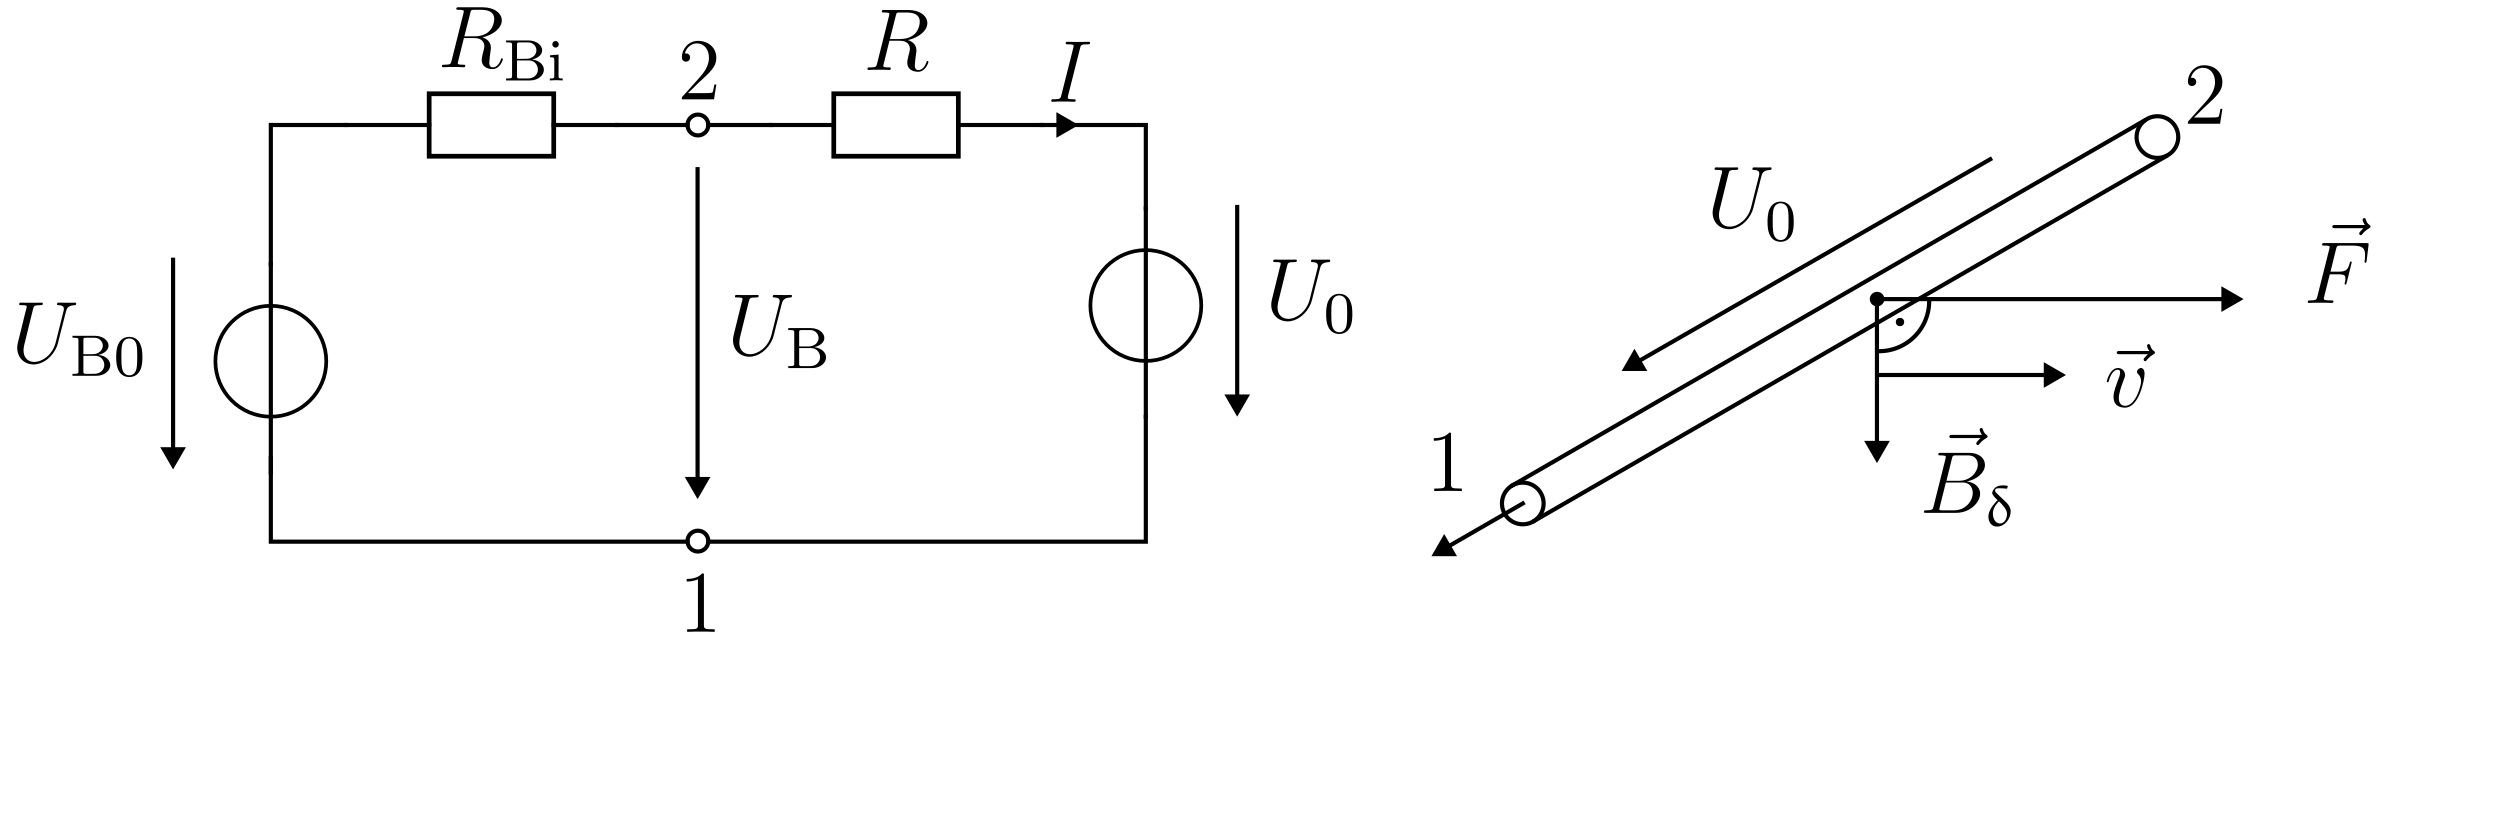 <?xml version="1.0" encoding="UTF-8" standalone="no"?>
<!-- Created with Inkscape (http://www.inkscape.org/) -->

<svg
   width="120mm"
   height="40mm"
   viewBox="0 0 120 40"
   version="1.1"
   id="svg1"
   inkscape:version="1.3.2 (091e20e, 2023-11-25, custom)"
   sodipodi:docname="solution_movingConductor_innerVoltage.svg"
   xmlns:inkscape="http://www.inkscape.org/namespaces/inkscape"
   xmlns:sodipodi="http://sodipodi.sourceforge.net/DTD/sodipodi-0.dtd"
   xmlns="http://www.w3.org/2000/svg"
   xmlns:svg="http://www.w3.org/2000/svg"
   xmlns:rdf="http://www.w3.org/1999/02/22-rdf-syntax-ns#"
   xmlns:cc="http://creativecommons.org/ns#"
   xmlns:dc="http://purl.org/dc/elements/1.1/">
  <sodipodi:namedview
     id="namedview1"
     pagecolor="#ffffff"
     bordercolor="#000000"
     borderopacity="0.25"
     inkscape:showpageshadow="2"
     inkscape:pageopacity="0.0"
     inkscape:pagecheckerboard="0"
     inkscape:deskcolor="#d1d1d1"
     inkscape:document-units="mm"
     showgrid="true"
     inkscape:zoom="1.4142136"
     inkscape:cx="276.1252"
     inkscape:cy="39.244426"
     inkscape:window-width="1281"
     inkscape:window-height="1359"
     inkscape:window-x="1275"
     inkscape:window-y="0"
     inkscape:window-maximized="0"
     inkscape:current-layer="layer1">
    <inkscape:grid
       id="grid1"
       units="mm"
       originx="0"
       originy="0"
       spacingx="1"
       spacingy="1"
       empcolor="#0099e5"
       empopacity="0.302"
       color="#0099e5"
       opacity="0.149"
       empspacing="5"
       dotted="false"
       gridanglex="30"
       gridanglez="30"
       visible="true" />
  </sodipodi:namedview>
  <title
     id="title1">Electric Symbols</title>
  <defs
     id="defs1" />
  <g
     inkscape:label="Ebene 1"
     inkscape:groupmode="layer"
     id="layer1">
    <circle
       style="fill:none;stroke:#000000;stroke-width:0.2;stroke-linecap:square"
       id="path4"
       cx="33.5"
       cy="6"
       r="0.5" />
    <circle
       style="fill:none;stroke:#000000;stroke-width:0.2;stroke-linecap:square"
       id="path4-4"
       cx="33.5"
       cy="25.973"
       r="0.5" />
    <g
       inkscape:label=""
       transform="translate(21.213,0.349)"
       id="g6">
      <g
         fill="#000000"
         fill-opacity="1"
         id="g4"
         transform="matrix(0.353,0,0,0.353,-0.902,-0.708)">
        <g
           id="use3"
           transform="translate(1.993,10.162)">
          <path
             d="M 4.406,-7.344 C 4.5,-7.797 4.547,-7.812 5.016,-7.812 H 5.875 c 1.031,0 1.797,0.312 1.797,1.234 0,0.609 -0.312,2.375 -2.719,2.375 H 3.609 Z M 6.062,-4.062 C 7.547,-4.391 8.703,-5.344 8.703,-6.375 8.703,-7.297 7.75,-8.156 6.094,-8.156 H 2.859 c -0.234,0 -0.344,0 -0.344,0.219 0,0.125 0.078,0.125 0.312,0.125 0.703,0 0.703,0.094 0.703,0.219 0,0.031 0,0.094 -0.047,0.281 L 1.875,-0.891 C 1.766,-0.469 1.75,-0.344 0.922,-0.344 c -0.281,0 -0.359,0 -0.359,0.219 C 0.562,0 0.688,0 0.734,0 0.938,0 1.188,-0.031 1.422,-0.031 h 1.406 c 0.219,0 0.469,0.031 0.688,0.031 0.094,0 0.219,0 0.219,-0.234 0,-0.109 -0.094,-0.109 -0.281,-0.109 -0.734,0 -0.734,-0.094 -0.734,-0.219 0,-0.016 0,-0.094 0.031,-0.188 l 0.797,-3.219 h 1.438 c 1.141,0 1.344,0.719 1.344,1.109 0,0.188 -0.109,0.641 -0.203,0.953 -0.125,0.562 -0.156,0.688 -0.156,0.922 0,0.844 0.688,1.234 1.484,1.234 0.969,0 1.391,-1.188 1.391,-1.344 0,-0.094 -0.062,-0.125 -0.125,-0.125 -0.094,0 -0.125,0.078 -0.141,0.172 C 8.281,-0.203 7.797,0.016 7.5,0.016 7.203,0.016 7,-0.125 7,-0.656 c 0,-0.281 0.141,-1.375 0.156,-1.438 0.062,-0.438 0.062,-0.484 0.062,-0.578 0,-0.875 -0.703,-1.25 -1.156,-1.391 z m 0,0"
             id="path5" />
        </g>
      </g>
      <g
         fill="#000000"
         fill-opacity="1"
         id="g5"
         transform="matrix(0.353,0,0,0.353,-0.902,-0.708)">
        <g
           id="use4"
           transform="translate(10.903,11.955)">
          <path
             d="m 0.375,-5.438 v 0.266 h 0.188 c 0.609,0 0.625,0.078 0.625,0.375 v 4.156 c 0,0.297 -0.016,0.375 -0.625,0.375 H 0.375 V 0 h 3.266 c 1.094,0 1.875,-0.703 1.875,-1.453 0,-0.656 -0.609,-1.281 -1.609,-1.391 0.859,-0.188 1.375,-0.703 1.375,-1.25 0,-0.719 -0.797,-1.344 -1.875,-1.344 z m 1.484,2.5 v -1.922 c 0,-0.266 0.016,-0.312 0.391,-0.312 H 3.359 C 4.141,-5.172 4.5,-4.562 4.5,-4.094 4.5,-3.547 4.031,-2.938 3.109,-2.938 Z M 2.25,-0.266 c -0.375,0 -0.391,-0.047 -0.391,-0.328 v -2.125 h 1.625 c 0.766,0 1.219,0.625 1.219,1.25 0,0.641 -0.531,1.203 -1.344,1.203 z m 0,0"
             id="path6" />
        </g>
        <g
           id="use5"
           transform="translate(16.897,11.955)">
          <path
             d="m 1.547,-4.906 c 0,-0.234 -0.172,-0.453 -0.438,-0.453 -0.234,0 -0.438,0.188 -0.438,0.438 0,0.281 0.234,0.453 0.438,0.453 0.281,0 0.438,-0.234 0.438,-0.438 z m -1.188,1.484 v 0.266 c 0.516,0 0.578,0.047 0.578,0.438 V -0.625 c 0,0.359 -0.094,0.359 -0.609,0.359 V 0 c 0.312,-0.031 0.766,-0.031 0.891,-0.031 0.094,0 0.578,0 0.859,0.031 v -0.266 c -0.531,0 -0.562,-0.031 -0.562,-0.344 v -2.906 z m 0,0"
             id="path7" />
        </g>
      </g>
    </g>
    <g
       inkscape:label=""
       transform="translate(0.826,14.526)"
       id="g13">
      <g
         fill="#000000"
         fill-opacity="1"
         id="g9"
         transform="matrix(0.353,0,0,0.353,-0.99,-0.708)">
        <g
           id="g8"
           transform="translate(1.993,10.162)">
          <path
             d="M 6.047,-2.75 C 5.625,-1.078 4.25,-0.094 3.125,-0.094 c -0.859,0 -1.453,-0.578 -1.453,-1.562 0,-0.047 0,-0.406 0.141,-0.938 L 2.969,-7.297 C 3.078,-7.703 3.109,-7.812 3.953,-7.812 c 0.219,0 0.344,0 0.344,-0.219 0,-0.125 -0.109,-0.125 -0.188,-0.125 -0.219,0 -0.469,0.016 -0.688,0.016 h -1.406 c -0.234,0 -0.484,-0.016 -0.719,-0.016 -0.078,0 -0.219,0 -0.219,0.219 0,0.125 0.078,0.125 0.312,0.125 0.719,0 0.719,0.094 0.719,0.219 0,0.078 -0.094,0.422 -0.156,0.625 l -1.031,4.188 C 0.891,-2.656 0.812,-2.328 0.812,-2.016 0.812,-0.688 1.75,0.25 3.062,0.25 c 1.203,0 2.547,-0.953 3.156,-2.469 0.078,-0.203 0.188,-0.625 0.266,-0.953 C 6.594,-3.594 6.844,-4.656 6.938,-4.953 L 7.391,-6.75 c 0.156,-0.625 0.25,-1.016 1.297,-1.062 0.094,-0.016 0.141,-0.109 0.141,-0.219 0,-0.125 -0.109,-0.125 -0.156,-0.125 -0.156,0 -0.375,0.016 -0.547,0.016 H 7.562 c -0.734,0 -1.125,-0.016 -1.125,-0.016 -0.078,0 -0.219,0 -0.219,0.219 0,0.125 0.094,0.125 0.172,0.125 0.719,0.016 0.766,0.297 0.766,0.516 0,0.094 0,0.141 -0.047,0.297 z m 0,0"
             id="path8" />
        </g>
      </g>
      <g
         fill="#000000"
         fill-opacity="1"
         id="g12"
         transform="matrix(0.353,0,0,0.353,-0.99,-0.708)">
        <g
           id="g10"
           transform="translate(9.943,11.955)">
          <path
             d="m 0.375,-5.438 v 0.266 h 0.188 c 0.609,0 0.625,0.078 0.625,0.375 v 4.156 c 0,0.297 -0.016,0.375 -0.625,0.375 H 0.375 V 0 h 3.266 c 1.094,0 1.875,-0.703 1.875,-1.453 0,-0.656 -0.609,-1.281 -1.609,-1.391 0.859,-0.188 1.375,-0.703 1.375,-1.25 0,-0.719 -0.797,-1.344 -1.875,-1.344 z m 1.484,2.5 v -1.922 c 0,-0.266 0.016,-0.312 0.391,-0.312 H 3.359 C 4.141,-5.172 4.5,-4.562 4.5,-4.094 4.5,-3.547 4.031,-2.938 3.109,-2.938 Z M 2.25,-0.266 c -0.375,0 -0.391,-0.047 -0.391,-0.328 v -2.125 h 1.625 c 0.766,0 1.219,0.625 1.219,1.25 0,0.641 -0.531,1.203 -1.344,1.203 z m 0,0"
             id="path9" />
        </g>
        <g
           id="g11"
           transform="translate(15.937,11.955)">
          <path
             d="m 3.891,-2.547 c 0,-0.844 -0.078,-1.359 -0.344,-1.875 -0.344,-0.703 -1,-0.875 -1.438,-0.875 -1,0 -1.375,0.75 -1.484,0.969 -0.281,0.578 -0.297,1.375 -0.297,1.781 0,0.531 0.016,1.328 0.406,1.969 0.359,0.594 0.953,0.75 1.375,0.75 0.391,0 1.062,-0.125 1.469,-0.906 0.297,-0.578 0.312,-1.297 0.312,-1.812 z M 2.109,-0.062 C 1.844,-0.062 1.297,-0.188 1.125,-1.016 1.031,-1.469 1.031,-2.219 1.031,-2.641 1.031,-3.188 1.031,-3.75 1.125,-4.188 1.297,-5 1.906,-5.078 2.109,-5.078 c 0.266,0 0.828,0.141 0.984,0.859 0.094,0.438 0.094,1.047 0.094,1.578 0,0.469 0,1.188 -0.094,1.641 -0.172,0.828 -0.719,0.938 -0.984,0.938 z m 0,0"
             id="path10" />
        </g>
      </g>
    </g>
    <g
       inkscape:label=""
       transform="translate(41.639,0.478)"
       id="g17">
      <g
         fill="#000000"
         fill-opacity="1"
         id="g2"
         transform="matrix(0.353,0,0,0.353,-0.902,-0.707)">
        <g
           id="use1"
           transform="translate(1.993,10.161)">
          <path
             d="M 4.406,-7.344 C 4.5,-7.797 4.547,-7.812 5.016,-7.812 H 5.875 c 1.031,0 1.797,0.312 1.797,1.234 0,0.609 -0.312,2.375 -2.719,2.375 H 3.609 Z M 6.062,-4.062 C 7.547,-4.391 8.703,-5.344 8.703,-6.375 8.703,-7.297 7.75,-8.156 6.094,-8.156 H 2.859 c -0.234,0 -0.344,0 -0.344,0.219 0,0.125 0.078,0.125 0.312,0.125 0.703,0 0.703,0.094 0.703,0.219 0,0.031 0,0.094 -0.047,0.281 L 1.875,-0.891 C 1.766,-0.469 1.75,-0.344 0.922,-0.344 c -0.281,0 -0.359,0 -0.359,0.219 C 0.562,0 0.688,0 0.734,0 0.938,0 1.188,-0.031 1.422,-0.031 h 1.406 c 0.219,0 0.469,0.031 0.688,0.031 0.094,0 0.219,0 0.219,-0.234 0,-0.109 -0.094,-0.109 -0.281,-0.109 -0.734,0 -0.734,-0.094 -0.734,-0.219 0,-0.016 0,-0.094 0.031,-0.188 l 0.797,-3.219 h 1.438 c 1.141,0 1.344,0.719 1.344,1.109 0,0.188 -0.109,0.641 -0.203,0.953 -0.125,0.562 -0.156,0.688 -0.156,0.922 0,0.844 0.688,1.234 1.484,1.234 0.969,0 1.391,-1.188 1.391,-1.344 0,-0.094 -0.062,-0.125 -0.125,-0.125 -0.094,0 -0.125,0.078 -0.141,0.172 C 8.281,-0.203 7.797,0.016 7.5,0.016 7.203,0.016 7,-0.125 7,-0.656 c 0,-0.281 0.141,-1.375 0.156,-1.438 0.062,-0.438 0.062,-0.484 0.062,-0.578 0,-0.875 -0.703,-1.25 -1.156,-1.391 z m 0,0"
             id="path16" />
        </g>
      </g>
    </g>
    <path
       style="fill:none;stroke:#000000;stroke-width:0.2;stroke-linecap:square;stroke-dasharray:none"
       d="m 13.1,6 h 3.5"
       id="path18" />
    <g
       id="g20"
       transform="rotate(90,42.25,26.75)">
      <rect
         style="fill:none;stroke:#000000;stroke-width:0.226;stroke-linecap:square"
         id="rect18"
         width="3"
         height="5.979"
         x="20"
         y="23" />
      <path
         style="fill:none;stroke:#000000;stroke-width:0.2;stroke-linecap:square"
         d="M 21.5,23 V 19"
         id="path19" />
      <path
         style="fill:none;stroke:#000000;stroke-width:0.2;stroke-linecap:square"
         d="m 21.5,28.979 v 3.021"
         id="path20" />
    </g>
    <g
       id="g20-0"
       transform="rotate(-90,12.55,14.95)">
      <rect
         style="fill:none;stroke:#000000;stroke-width:0.226;stroke-linecap:square"
         id="rect18-5"
         width="3"
         height="5.979"
         x="20"
         y="23" />
      <path
         style="fill:none;stroke:#000000;stroke-width:0.2;stroke-linecap:square"
         d="M 21.5,23 V 19"
         id="path19-5" />
      <path
         style="fill:none;stroke:#000000;stroke-width:0.2;stroke-linecap:square"
         d="m 21.5,28.979 v 3.021"
         id="path20-7" />
    </g>
    <g
       id="g23"
       transform="translate(-32,-4.321)">
      <circle
         style="fill:none;stroke:#000000;stroke-width:0.179;stroke-linecap:square;stroke-dasharray:none"
         id="path22"
         cx="45"
         cy="21.661"
         r="2.661" />
      <path
         style="fill:none;stroke:#000000;stroke-width:0.2;stroke-linecap:square;stroke-dasharray:none"
         d="M 45,16.996 V 27"
         id="path23" />
    </g>
    <path
       style="fill:#000000;fill-opacity:1;stroke:none;stroke-width:0.2;stroke-linecap:square;stroke-dasharray:none"
       d="M 43.1,20.097 V 9.9"
       id="path29" />
    <g
       id="g56"
       transform="translate(3.371,0.487)">
      <path
         style="fill:#000000;fill-opacity:1;stroke:none;stroke-width:0.2;stroke-linecap:square;stroke-dasharray:none"
         d="m 4.321,20.98 0.616,1.066 0.616,-1.066 z"
         id="path28" />
      <path
         style="fill:#000000;fill-opacity:1;stroke:#000000;stroke-width:0.2;stroke-linecap:square;stroke-dasharray:none;stroke-opacity:1"
         d="m 4.937,21.177 v -9.197"
         id="path30" />
    </g>
    <g
       inkscape:label=""
       transform="translate(32.96,27.52)"
       id="g32">
      <g
         fill="#000000"
         fill-opacity="1"
         id="g31"
         transform="matrix(0.353,0,0,0.353,-1.089,-0.615)">
        <g
           id="g30"
           transform="translate(1.993,9.696)">
          <path
             d="m 3.438,-7.656 c 0,-0.281 0,-0.297 -0.234,-0.297 C 2.922,-7.625 2.312,-7.188 1.094,-7.188 v 0.344 c 0.266,0 0.859,0 1.531,-0.297 v 6.219 c 0,0.438 -0.047,0.578 -1.094,0.578 h -0.375 V 0 c 0.328,-0.031 1.484,-0.031 1.875,-0.031 0.406,0 1.547,0 1.875,0.031 v -0.344 h -0.375 c -1.047,0 -1.094,-0.141 -1.094,-0.578 z m 0,0"
             id="path2" />
        </g>
      </g>
    </g>
    <g
       inkscape:label=""
       transform="translate(32.728,1.961)"
       id="g35">
      <g
         fill="#000000"
         fill-opacity="1"
         id="g34"
         transform="matrix(0.353,0,0,0.353,-0.907,-0.615)">
        <g
           id="g33"
           transform="translate(1.993,9.696)">
          <path
             d="M 5.266,-2.016 H 5 c -0.047,0.203 -0.141,0.875 -0.25,1.062 C 4.656,-0.844 3.984,-0.844 3.625,-0.844 H 1.406 c 0.328,-0.281 1.062,-1.047 1.359,-1.328 1.828,-1.672 2.5,-2.297 2.5,-3.484 0,-1.375 -1.094,-2.297 -2.484,-2.297 -1.375,0 -2.203,1.188 -2.203,2.219 0,0.609 0.531,0.609 0.562,0.609 0.266,0 0.562,-0.188 0.562,-0.562 0,-0.344 -0.219,-0.562 -0.562,-0.562 -0.094,0 -0.125,0 -0.156,0.016 0.219,-0.812 0.875,-1.375 1.641,-1.375 1.016,0 1.641,0.859 1.641,1.953 C 4.266,-4.641 3.688,-3.75 3,-2.984 L 0.578,-0.281 V 0 h 4.375 z m 0,0"
             id="path32" />
        </g>
      </g>
    </g>
    <path
       style="fill:#000000;fill-opacity:1;stroke:none;stroke-width:0.2;stroke-linecap:square;stroke-dasharray:none"
       d="M 50.706,6.616 51.772,6 50.706,5.384 Z"
       id="path28-5" />
    <g
       inkscape:label=""
       transform="translate(50.458,2.005)"
       id="g47">
      <g
         fill="#000000"
         fill-opacity="1"
         id="g46"
         transform="matrix(0.353,0,0,0.353,-0.874,-0.707)">
        <g
           id="g45"
           transform="translate(1.993,10.161)">
          <path
             d="m 4.406,-7.281 c 0.094,-0.422 0.125,-0.531 1,-0.531 0.266,0 0.359,0 0.359,-0.234 0,-0.109 -0.141,-0.109 -0.172,-0.109 -0.219,0 -0.484,0.016 -0.688,0.016 H 3.438 c -0.25,0 -0.516,-0.016 -0.766,-0.016 -0.094,0 -0.219,0 -0.219,0.219 0,0.125 0.094,0.125 0.328,0.125 0.75,0 0.75,0.094 0.75,0.219 0,0.094 -0.031,0.156 -0.047,0.266 l -1.625,6.438 c -0.109,0.422 -0.125,0.547 -1,0.547 -0.266,0 -0.375,0 -0.375,0.219 0,0.125 0.125,0.125 0.188,0.125 0.219,0 0.469,-0.031 0.688,-0.031 h 1.469 c 0.25,0 0.5,0.031 0.75,0.031 0.094,0 0.234,0 0.234,-0.219 0,-0.125 -0.078,-0.125 -0.328,-0.125 -0.75,0 -0.75,-0.094 -0.75,-0.234 0,-0.031 0,-0.094 0.047,-0.281 z m 0,0"
             id="path45" />
        </g>
      </g>
    </g>
    <circle
       style="fill:none;stroke:#000000;stroke-width:0.2;stroke-linecap:square"
       id="path1"
       cx="73.094"
       cy="24.166"
       r="1" />
    <path
       style="fill:none;stroke:#000000;stroke-width:0.2;stroke-linecap:square"
       d="M 72.606,23.293 102.917,5.793"
       id="path2-1" />
    <path
       style="fill:none;stroke:#000000;stroke-width:0.2;stroke-linecap:square"
       d="M 73.636,25.007 103.958,7.505"
       id="path3" />
    <circle
       style="fill:none;stroke:#000000;stroke-width:0.2;stroke-linecap:square"
       id="path1-4"
       cx="103.556"
       cy="6.579"
       r="1" />
    <path
       style="fill:#000000;fill-opacity:1;stroke:#000000;stroke-width:0.2;stroke-linecap:square;stroke-opacity:1"
       d="M 73.094,24.166 69.63,26.166"
       id="path4-8" />
    <circle
       style="fill:#000000;fill-opacity:1;stroke:none;stroke-width:0.2;stroke-linecap:square;stroke-opacity:1"
       id="path6-95"
       cx="90.1"
       cy="14.357"
       r="0.35" />
    <path
       style="fill:none;fill-opacity:1;stroke:#000000;stroke-width:0.2;stroke-linecap:square;stroke-opacity:1"
       d="m 90.094,14.647 v 6.516"
       id="path7-4" />
    <path
       style="fill:none;fill-opacity:1;stroke:#000000;stroke-width:0.2;stroke-linecap:square;stroke-opacity:1"
       d="M 106.776,14.357 H 90.299"
       id="path7-5" />
    <g
       inkscape:label=""
       transform="translate(110.77,10.468)"
       id="g9-5">
      <g
         fill="#000000"
         fill-opacity="1"
         id="g3"
         transform="matrix(0.353,0,0,0.353,-0.896,-0.705)">
        <g
           id="use2"
           transform="translate(3.724,10.513)">
          <path
             d="M 6.391,-7.141 C 6.25,-7 5.812,-6.594 5.812,-6.422 c 0,0.125 0.109,0.234 0.219,0.234 0.109,0 0.156,-0.078 0.25,-0.203 0.281,-0.344 0.609,-0.578 0.875,-0.734 0.125,-0.078 0.203,-0.109 0.203,-0.234 0,-0.109 -0.094,-0.172 -0.156,-0.234 C 6.859,-7.812 6.781,-8.141 6.734,-8.281 6.703,-8.375 6.672,-8.516 6.5,-8.516 c -0.062,0 -0.219,0.047 -0.219,0.219 0,0.109 0.078,0.391 0.312,0.719 H 2.562 c -0.203,0 -0.406,0 -0.406,0.234 0,0.203 0.219,0.203 0.406,0.203 z m 0,0"
             id="path8-7" />
        </g>
      </g>
      <g
         fill="#000000"
         fill-opacity="1"
         id="g4-5"
         transform="matrix(0.353,0,0,0.353,-0.896,-0.705)">
        <g
           id="use3-9"
           transform="translate(1.993,13.535)">
          <path
             d="m 3.547,-3.891 h 1.156 c 0.906,0 0.969,0.203 0.969,0.547 0,0.156 -0.016,0.312 -0.078,0.578 C 5.562,-2.719 5.562,-2.656 5.562,-2.625 c 0,0.078 0.047,0.125 0.125,0.125 0.094,0 0.109,-0.047 0.156,-0.234 l 0.688,-2.781 c 0,-0.047 -0.031,-0.125 -0.109,-0.125 -0.109,0 -0.125,0.047 -0.172,0.25 C 6,-4.5 5.766,-4.25 4.719,-4.25 H 3.641 L 4.406,-7.344 C 4.516,-7.75 4.547,-7.797 5.031,-7.797 h 1.609 c 1.484,0 1.703,0.453 1.703,1.297 0,0.062 0,0.328 -0.031,0.641 -0.016,0.047 -0.047,0.203 -0.047,0.25 0,0.094 0.062,0.141 0.141,0.141 0.078,0 0.125,-0.047 0.156,-0.266 l 0.25,-2.094 c 0,-0.031 0.016,-0.156 0.016,-0.188 0,-0.125 -0.109,-0.125 -0.312,-0.125 H 2.844 c -0.219,0 -0.344,0 -0.344,0.219 0,0.125 0.078,0.125 0.281,0.125 0.75,0 0.75,0.094 0.75,0.219 0,0.062 -0.016,0.109 -0.047,0.234 l -1.625,6.453 C 1.75,-0.469 1.734,-0.344 0.891,-0.344 c -0.219,0 -0.344,0 -0.344,0.219 C 0.547,0 0.656,0 0.734,0 0.953,0 1.188,-0.031 1.422,-0.031 H 2.969 C 3.234,-0.031 3.531,0 3.797,0 c 0.094,0 0.25,0 0.25,-0.219 0,-0.125 -0.078,-0.125 -0.344,-0.125 -0.938,0 -0.969,-0.094 -0.969,-0.266 0,-0.062 0.031,-0.156 0.047,-0.234 z m 0,0"
             id="path9-6" />
        </g>
      </g>
    </g>
    <g
       inkscape:label=""
       transform="translate(92.348,20.543)"
       id="g12-2">
      <g
         fill="#000000"
         fill-opacity="1"
         id="g11-3"
         transform="matrix(0.353,0,0,0.353,-0.907,-0.705)">
        <g
           id="g10-8"
           transform="translate(3.87,10.514)">
          <path
             d="M 6.391,-7.141 C 6.25,-7 5.812,-6.594 5.812,-6.422 c 0,0.125 0.109,0.234 0.219,0.234 0.109,0 0.156,-0.078 0.25,-0.203 0.281,-0.344 0.609,-0.578 0.875,-0.734 0.125,-0.078 0.203,-0.109 0.203,-0.234 0,-0.109 -0.094,-0.172 -0.156,-0.234 C 6.859,-7.812 6.781,-8.141 6.734,-8.281 6.703,-8.375 6.672,-8.516 6.5,-8.516 c -0.062,0 -0.219,0.047 -0.219,0.219 0,0.109 0.078,0.391 0.312,0.719 H 2.562 c -0.203,0 -0.406,0 -0.406,0.234 0,0.203 0.219,0.203 0.406,0.203 z m 0,0"
             id="path10-1" />
        </g>
      </g>
      <g
         fill="#000000"
         fill-opacity="1"
         id="g5-6"
         transform="matrix(0.353,0,0,0.353,-0.907,-0.705)">
        <g
           id="use4-9"
           transform="translate(1.993,13.536)">
          <path
             d="M 4.375,-7.344 C 4.484,-7.797 4.531,-7.812 5,-7.812 h 1.547 c 1.359,0 1.359,1.141 1.359,1.25 0,0.969 -0.969,2.203 -2.547,2.203 h -1.719 z m 2.016,3.078 C 7.703,-4.5 8.875,-5.422 8.875,-6.516 8.875,-7.453 8.062,-8.156 6.703,-8.156 H 2.875 c -0.234,0 -0.344,0 -0.344,0.219 0,0.125 0.109,0.125 0.297,0.125 0.719,0 0.719,0.094 0.719,0.219 0,0.031 0,0.094 -0.047,0.281 L 1.891,-0.891 C 1.781,-0.469 1.75,-0.344 0.922,-0.344 c -0.234,0 -0.344,0 -0.344,0.219 0,0.125 0.062,0.125 0.312,0.125 h 4.094 C 6.812,0 8.219,-1.391 8.219,-2.594 c 0,-0.984 -0.859,-1.578 -1.828,-1.672 z m -1.688,3.922 h -1.625 c -0.156,0 -0.188,0 -0.25,-0.016 -0.141,-0.016 -0.156,-0.031 -0.156,-0.125 0,-0.094 0.031,-0.156 0.047,-0.266 L 3.562,-4.125 h 2.25 c 1.406,0 1.406,1.312 1.406,1.406 0,1.156 -1.031,2.375 -2.516,2.375 z m 0,0"
             id="path11" />
        </g>
      </g>
      <g
         fill="#000000"
         fill-opacity="1"
         id="g6-9"
         transform="matrix(0.353,0,0,0.353,-0.907,-0.705)">
        <g
           id="use5-7"
           transform="translate(10.885,15.329)">
          <path
             d="M 3.062,-5.469 C 2.828,-5.5 2.641,-5.531 2.422,-5.531 c -0.578,0 -1.078,0.172 -1.359,0.734 -0.047,0.094 -0.094,0.188 -0.094,0.297 0,0.297 0.438,0.703 0.734,0.984 -0.609,0.609 -1.25,1.422 -1.25,2.234 0,0.656 0.344,1.359 1.172,1.359 1.047,0 1.859,-1.047 1.859,-2.078 0,-0.438 -0.234,-0.844 -0.531,-1.141 L 2.188,-3.875 C 1.547,-4.484 1.359,-4.609 1.359,-4.828 c 0,-0.25 0.25,-0.312 0.516,-0.312 0.531,0 0.828,0.047 1.109,0.062 L 3.094,-5.406 Z m -1.172,2.109 c 0.484,0.469 1.094,1.125 1.094,1.688 C 2.984,-1 2.625,-0.344 2.031,-0.344 c -0.688,0 -0.969,-0.766 -0.969,-1.344 0,-0.609 0.281,-1.094 0.828,-1.672 z m 0,0"
             id="path12" />
        </g>
      </g>
    </g>
    <g
       inkscape:label=""
       transform="translate(68.821,20.763)"
       id="g19">
      <g
         fill="#000000"
         fill-opacity="1"
         id="g2-2"
         transform="matrix(0.353,0,0,0.353,-1.089,-0.615)">
        <g
           id="use1-0"
           transform="translate(1.993,9.696)">
          <path
             d="m 3.438,-7.656 c 0,-0.281 0,-0.297 -0.234,-0.297 C 2.922,-7.625 2.312,-7.188 1.094,-7.188 v 0.344 c 0.266,0 0.859,0 1.531,-0.297 v 6.219 c 0,0.438 -0.047,0.578 -1.094,0.578 h -0.375 V 0 c 0.328,-0.031 1.484,-0.031 1.875,-0.031 0.406,0 1.547,0 1.875,0.031 v -0.344 h -0.375 c -1.047,0 -1.094,-0.141 -1.094,-0.578 z m 0,0"
             id="path18-1" />
        </g>
      </g>
    </g>
    <g
       inkscape:label=""
       transform="translate(105.019,3.131)"
       id="g22">
      <g
         fill="#000000"
         fill-opacity="1"
         id="g21"
         transform="matrix(0.353,0,0,0.353,-0.907,-0.615)">
        <g
           id="g20-9"
           transform="translate(1.993,9.696)">
          <path
             d="M 5.266,-2.016 H 5 c -0.047,0.203 -0.141,0.875 -0.25,1.062 C 4.656,-0.844 3.984,-0.844 3.625,-0.844 H 1.406 c 0.328,-0.281 1.062,-1.047 1.359,-1.328 1.828,-1.672 2.5,-2.297 2.5,-3.484 0,-1.375 -1.094,-2.297 -2.484,-2.297 -1.375,0 -2.203,1.188 -2.203,2.219 0,0.609 0.531,0.609 0.562,0.609 0.266,0 0.562,-0.188 0.562,-0.562 0,-0.344 -0.219,-0.562 -0.562,-0.562 -0.094,0 -0.125,0 -0.156,0.016 0.219,-0.812 0.875,-1.375 1.641,-1.375 1.016,0 1.641,0.859 1.641,1.953 C 4.266,-4.641 3.688,-3.75 3,-2.984 L 0.578,-0.281 V 0 h 4.375 z m 0,0"
             id="path19-3" />
        </g>
      </g>
    </g>
    <path
       style="fill:none;fill-opacity:1;stroke:#000000;stroke-width:0.2;stroke-linecap:square;stroke-opacity:1"
       id="path22-5"
       sodipodi:type="arc"
       sodipodi:cx="90.200211"
       sodipodi:cy="14.456985"
       sodipodi:rx="2.3999999"
       sodipodi:ry="2.4000001"
       sodipodi:start="0"
       sodipodi:end="1.5707963"
       sodipodi:arc-type="arc"
       d="m 92.6,14.457 a 2.4,2.4 0 0 1 -2.4,2.4"
       sodipodi:open="true" />
    <circle
       style="fill:#000000;fill-opacity:1;stroke:none;stroke-width:0.2;stroke-linecap:square;stroke-opacity:1"
       id="path6-9"
       cx="91.2"
       cy="15.457"
       r="0.2" />
    <path
       style="fill:none;fill-opacity:1;stroke:#000000;stroke-width:0.2;stroke-linecap:square;stroke-opacity:1"
       d="M 98.115,18 H 90.194"
       id="path7-5-3" />
    <g
       inkscape:label=""
       transform="translate(101.124,16.517)"
       id="g55">
      <g
         fill="#000000"
         fill-opacity="1"
         id="g52"
         transform="matrix(0.353,0,0,0.353,-0.818,-0.705)">
        <g
           id="g51"
           transform="translate(1.516,10.513)">
          <path
             d="M 6.391,-7.141 C 6.25,-7 5.812,-6.594 5.812,-6.422 c 0,0.125 0.109,0.234 0.219,0.234 0.109,0 0.156,-0.078 0.25,-0.203 0.281,-0.344 0.609,-0.578 0.875,-0.734 0.125,-0.078 0.203,-0.109 0.203,-0.234 0,-0.109 -0.094,-0.172 -0.156,-0.234 C 6.859,-7.812 6.781,-8.141 6.734,-8.281 6.703,-8.375 6.672,-8.516 6.5,-8.516 c -0.062,0 -0.219,0.047 -0.219,0.219 0,0.109 0.078,0.391 0.312,0.719 H 2.562 c -0.203,0 -0.406,0 -0.406,0.234 0,0.203 0.219,0.203 0.406,0.203 z m 0,0"
             id="path50" />
        </g>
      </g>
      <g
         fill="#000000"
         fill-opacity="1"
         id="g54"
         transform="matrix(0.353,0,0,0.353,-0.818,-0.705)">
        <g
           id="g53"
           transform="translate(1.989,10.513)">
          <path
             d="m 5.469,-4.469 c 0,-0.75 -0.391,-0.797 -0.484,-0.797 -0.281,0 -0.547,0.281 -0.547,0.516 0,0.141 0.078,0.234 0.125,0.281 C 4.688,-4.359 5,-4.047 5,-3.422 c 0,0.5 -0.719,3.297 -2.156,3.297 -0.734,0 -0.875,-0.609 -0.875,-1.047 0,-0.594 0.281,-1.438 0.594,-2.297 0.203,-0.484 0.25,-0.609 0.25,-0.844 0,-0.5 -0.359,-0.953 -0.953,-0.953 -1.094,0 -1.531,1.734 -1.531,1.828 0,0.047 0.047,0.109 0.125,0.109 0.109,0 0.125,-0.047 0.172,-0.219 0.281,-1.031 0.75,-1.484 1.203,-1.484 0.109,0 0.312,0 0.312,0.391 0,0.312 -0.125,0.656 -0.312,1.109 C 1.25,-2 1.25,-1.625 1.25,-1.344 c 0,0.266 0.047,0.766 0.406,1.094 0.438,0.375 1.031,0.375 1.141,0.375 1.984,0 2.672,-3.922 2.672,-4.594 z m 0,0"
             id="path52" />
        </g>
      </g>
    </g>
    <path
       style="fill:#000000;fill-opacity:1;stroke:none;stroke-width:0.2;stroke-linecap:square;stroke-dasharray:none"
       d="m 69.938,26.699 -0.616,-1.066 -0.616,1.066 z"
       id="path28-55" />
    <path
       style="fill:#000000;fill-opacity:1;stroke:none;stroke-width:0.2;stroke-linecap:square;stroke-dasharray:none"
       d="m 89.479,21.163 0.616,1.066 0.616,-1.066 z"
       id="path28-53" />
    <path
       style="fill:#000000;fill-opacity:1;stroke:none;stroke-width:0.2;stroke-linecap:square;stroke-dasharray:none"
       d="m 98.101,18.616 1.066,-0.616 -1.066,-0.616 z"
       id="path28-9" />
    <path
       style="fill:#000000;fill-opacity:1;stroke:none;stroke-width:0.2;stroke-linecap:square;stroke-dasharray:none"
       d="m 106.626,14.973 1.066,-0.616 -1.066,-0.616 z"
       id="path28-7" />
    <path
       style="fill:none;stroke:#000000;stroke-width:0.2;stroke-linecap:square"
       d="m 13,6 -1e-6,6.675"
       id="path56" />
    <path
       style="fill:none;stroke:#000000;stroke-width:0.2;stroke-linecap:square"
       d="m 33,6 -3.4,-8e-7"
       id="path57" />
    <path
       style="fill:none;stroke:#000000;stroke-width:0.2;stroke-linecap:square"
       d="m 34,6 h 3"
       id="path58" />
    <g
       id="g23-3"
       transform="translate(10,-6.996)">
      <circle
         style="fill:none;stroke:#000000;stroke-width:0.179;stroke-linecap:square;stroke-dasharray:none"
         id="path22-8"
         cx="45"
         cy="21.661"
         r="2.661" />
      <path
         style="fill:none;stroke:#000000;stroke-width:0.2;stroke-linecap:square;stroke-dasharray:none"
         d="M 45,16.996 V 27"
         id="path23-4" />
    </g>
    <path
       style="fill:none;stroke:#000000;stroke-width:0.2;stroke-linecap:square"
       d="M 55,10 V 6 h -5"
       id="path59" />
    <path
       style="fill:none;stroke:#000000;stroke-width:0.2;stroke-linecap:square"
       d="m 13,22 v 4 h 20"
       id="path60" />
    <path
       style="fill:none;stroke:#000000;stroke-width:0.2;stroke-linecap:square"
       d="m 34,26 h 21 v -6"
       id="path61" />
    <g
       id="g56-4"
       transform="translate(54.448,-2.046)">
      <path
         style="fill:#000000;fill-opacity:1;stroke:none;stroke-width:0.2;stroke-linecap:square;stroke-dasharray:none"
         d="m 4.321,20.98 0.616,1.066 0.616,-1.066 z"
         id="path28-1" />
      <path
         style="fill:#000000;fill-opacity:1;stroke:#000000;stroke-width:0.2;stroke-linecap:square;stroke-dasharray:none;stroke-opacity:1"
         d="m 4.937,21.177 v -9.197"
         id="path30-5" />
    </g>
    <g
       inkscape:label=""
       transform="translate(61.019,12.459)"
       id="g66">
      <g
         fill="#000000"
         fill-opacity="1"
         id="g63"
         transform="matrix(0.353,0,0,0.353,-0.99,-0.708)">
        <g
           id="g62"
           transform="translate(1.993,10.162)">
          <path
             d="M 6.047,-2.75 C 5.625,-1.078 4.25,-0.094 3.125,-0.094 c -0.859,0 -1.453,-0.578 -1.453,-1.562 0,-0.047 0,-0.406 0.141,-0.938 L 2.969,-7.297 C 3.078,-7.703 3.109,-7.812 3.953,-7.812 c 0.219,0 0.344,0 0.344,-0.219 0,-0.125 -0.109,-0.125 -0.188,-0.125 -0.219,0 -0.469,0.016 -0.688,0.016 h -1.406 c -0.234,0 -0.484,-0.016 -0.719,-0.016 -0.078,0 -0.219,0 -0.219,0.219 0,0.125 0.078,0.125 0.312,0.125 0.719,0 0.719,0.094 0.719,0.219 0,0.078 -0.094,0.422 -0.156,0.625 l -1.031,4.188 C 0.891,-2.656 0.812,-2.328 0.812,-2.016 0.812,-0.688 1.75,0.25 3.062,0.25 c 1.203,0 2.547,-0.953 3.156,-2.469 0.078,-0.203 0.188,-0.625 0.266,-0.953 C 6.594,-3.594 6.844,-4.656 6.938,-4.953 L 7.391,-6.75 c 0.156,-0.625 0.25,-1.016 1.297,-1.062 0.094,-0.016 0.141,-0.109 0.141,-0.219 0,-0.125 -0.109,-0.125 -0.156,-0.125 -0.156,0 -0.375,0.016 -0.547,0.016 H 7.562 c -0.734,0 -1.125,-0.016 -1.125,-0.016 -0.078,0 -0.219,0 -0.219,0.219 0,0.125 0.094,0.125 0.172,0.125 0.719,0.016 0.766,0.297 0.766,0.516 0,0.094 0,0.141 -0.047,0.297 z m 0,0"
             id="path62" />
        </g>
      </g>
      <g
         fill="#000000"
         fill-opacity="1"
         id="g65"
         transform="matrix(0.353,0,0,0.353,-0.99,-0.708)">
        <g
           id="g64"
           transform="translate(9.943,11.955)">
          <path
             d="m 3.891,-2.547 c 0,-0.844 -0.078,-1.359 -0.344,-1.875 -0.344,-0.703 -1,-0.875 -1.438,-0.875 -1,0 -1.375,0.75 -1.484,0.969 -0.281,0.578 -0.297,1.375 -0.297,1.781 0,0.531 0.016,1.328 0.406,1.969 0.359,0.594 0.953,0.75 1.375,0.75 0.391,0 1.062,-0.125 1.469,-0.906 0.297,-0.578 0.312,-1.297 0.312,-1.812 z M 2.109,-0.062 C 1.844,-0.062 1.297,-0.188 1.125,-1.016 1.031,-1.469 1.031,-2.219 1.031,-2.641 1.031,-3.188 1.031,-3.75 1.125,-4.188 1.297,-5 1.906,-5.078 2.109,-5.078 c 0.266,0 0.828,0.141 0.984,0.859 0.094,0.438 0.094,1.047 0.094,1.578 0,0.469 0,1.188 -0.094,1.641 -0.172,0.828 -0.719,0.938 -0.984,0.938 z m 0,0"
             id="path63" />
        </g>
      </g>
    </g>
    <path
       style="fill:#000000;fill-opacity:1;stroke:none;stroke-width:0.2;stroke-linecap:square;stroke-dasharray:none"
       d="m 32.869,22.894 0.616,1.066 0.616,-1.066 z"
       id="path28-6" />
    <path
       style="fill:#000000;fill-opacity:1;stroke:#000000;stroke-width:0.2;stroke-linecap:square;stroke-dasharray:none;stroke-opacity:1"
       d="M 33.484,22.823 V 8.12"
       id="path30-51" />
    <g
       inkscape:label=""
       transform="translate(35.184,14.156)"
       id="g71">
      <g
         fill="#000000"
         fill-opacity="1"
         id="g68"
         transform="matrix(0.353,0,0,0.353,-0.99,-0.708)">
        <g
           id="g67"
           transform="translate(1.993,10.162)">
          <path
             d="M 6.047,-2.75 C 5.625,-1.078 4.25,-0.094 3.125,-0.094 c -0.859,0 -1.453,-0.578 -1.453,-1.562 0,-0.047 0,-0.406 0.141,-0.938 L 2.969,-7.297 C 3.078,-7.703 3.109,-7.812 3.953,-7.812 c 0.219,0 0.344,0 0.344,-0.219 0,-0.125 -0.109,-0.125 -0.188,-0.125 -0.219,0 -0.469,0.016 -0.688,0.016 h -1.406 c -0.234,0 -0.484,-0.016 -0.719,-0.016 -0.078,0 -0.219,0 -0.219,0.219 0,0.125 0.078,0.125 0.312,0.125 0.719,0 0.719,0.094 0.719,0.219 0,0.078 -0.094,0.422 -0.156,0.625 l -1.031,4.188 C 0.891,-2.656 0.812,-2.328 0.812,-2.016 0.812,-0.688 1.75,0.25 3.062,0.25 c 1.203,0 2.547,-0.953 3.156,-2.469 0.078,-0.203 0.188,-0.625 0.266,-0.953 C 6.594,-3.594 6.844,-4.656 6.938,-4.953 L 7.391,-6.75 c 0.156,-0.625 0.25,-1.016 1.297,-1.062 0.094,-0.016 0.141,-0.109 0.141,-0.219 0,-0.125 -0.109,-0.125 -0.156,-0.125 -0.156,0 -0.375,0.016 -0.547,0.016 H 7.562 c -0.734,0 -1.125,-0.016 -1.125,-0.016 -0.078,0 -0.219,0 -0.219,0.219 0,0.125 0.094,0.125 0.172,0.125 0.719,0.016 0.766,0.297 0.766,0.516 0,0.094 0,0.141 -0.047,0.297 z m 0,0"
             id="path66" />
        </g>
      </g>
      <g
         fill="#000000"
         fill-opacity="1"
         id="g70"
         transform="matrix(0.353,0,0,0.353,-0.99,-0.708)">
        <g
           id="g69"
           transform="translate(9.943,11.955)">
          <path
             d="m 0.375,-5.438 v 0.266 h 0.188 c 0.609,0 0.625,0.078 0.625,0.375 v 4.156 c 0,0.297 -0.016,0.375 -0.625,0.375 H 0.375 V 0 h 3.266 c 1.094,0 1.875,-0.703 1.875,-1.453 0,-0.656 -0.609,-1.281 -1.609,-1.391 0.859,-0.188 1.375,-0.703 1.375,-1.25 0,-0.719 -0.797,-1.344 -1.875,-1.344 z m 1.484,2.5 v -1.922 c 0,-0.266 0.016,-0.312 0.391,-0.312 H 3.359 C 4.141,-5.172 4.5,-4.562 4.5,-4.094 4.5,-3.547 4.031,-2.938 3.109,-2.938 Z M 2.25,-0.266 c -0.375,0 -0.391,-0.047 -0.391,-0.328 v -2.125 h 1.625 c 0.766,0 1.219,0.625 1.219,1.25 0,0.641 -0.531,1.203 -1.344,1.203 z m 0,0"
             id="path68" />
        </g>
      </g>
    </g>
    <path
       style="fill:none;stroke:#000000;stroke-width:0.2;stroke-linecap:square"
       d="M 78.762,17.274 95.531,7.644"
       id="path2-1-0" />
    <path
       style="fill:#000000;fill-opacity:1;stroke:none;stroke-width:0.2;stroke-linecap:square;stroke-dasharray:none"
       d="m 79.07,17.807 -0.616,-1.066 -0.616,1.066 z"
       id="path28-55-7" />
    <g
       inkscape:label=""
       transform="translate(82.206,8.034)"
       id="g66-1">
      <g
         fill="#000000"
         fill-opacity="1"
         id="g63-9"
         transform="matrix(0.353,0,0,0.353,-0.99,-0.708)">
        <g
           id="g62-5"
           transform="translate(1.993,10.162)">
          <path
             d="M 6.047,-2.75 C 5.625,-1.078 4.25,-0.094 3.125,-0.094 c -0.859,0 -1.453,-0.578 -1.453,-1.562 0,-0.047 0,-0.406 0.141,-0.938 L 2.969,-7.297 C 3.078,-7.703 3.109,-7.812 3.953,-7.812 c 0.219,0 0.344,0 0.344,-0.219 0,-0.125 -0.109,-0.125 -0.188,-0.125 -0.219,0 -0.469,0.016 -0.688,0.016 h -1.406 c -0.234,0 -0.484,-0.016 -0.719,-0.016 -0.078,0 -0.219,0 -0.219,0.219 0,0.125 0.078,0.125 0.312,0.125 0.719,0 0.719,0.094 0.719,0.219 0,0.078 -0.094,0.422 -0.156,0.625 l -1.031,4.188 C 0.891,-2.656 0.812,-2.328 0.812,-2.016 0.812,-0.688 1.75,0.25 3.062,0.25 c 1.203,0 2.547,-0.953 3.156,-2.469 0.078,-0.203 0.188,-0.625 0.266,-0.953 C 6.594,-3.594 6.844,-4.656 6.938,-4.953 L 7.391,-6.75 c 0.156,-0.625 0.25,-1.016 1.297,-1.062 0.094,-0.016 0.141,-0.109 0.141,-0.219 0,-0.125 -0.109,-0.125 -0.156,-0.125 -0.156,0 -0.375,0.016 -0.547,0.016 H 7.562 c -0.734,0 -1.125,-0.016 -1.125,-0.016 -0.078,0 -0.219,0 -0.219,0.219 0,0.125 0.094,0.125 0.172,0.125 0.719,0.016 0.766,0.297 0.766,0.516 0,0.094 0,0.141 -0.047,0.297 z m 0,0"
             id="path62-7" />
        </g>
      </g>
      <g
         fill="#000000"
         fill-opacity="1"
         id="g65-6"
         transform="matrix(0.353,0,0,0.353,-0.99,-0.708)">
        <g
           id="g64-9"
           transform="translate(9.943,11.955)">
          <path
             d="m 3.891,-2.547 c 0,-0.844 -0.078,-1.359 -0.344,-1.875 -0.344,-0.703 -1,-0.875 -1.438,-0.875 -1,0 -1.375,0.75 -1.484,0.969 -0.281,0.578 -0.297,1.375 -0.297,1.781 0,0.531 0.016,1.328 0.406,1.969 0.359,0.594 0.953,0.75 1.375,0.75 0.391,0 1.062,-0.125 1.469,-0.906 0.297,-0.578 0.312,-1.297 0.312,-1.812 z M 2.109,-0.062 C 1.844,-0.062 1.297,-0.188 1.125,-1.016 1.031,-1.469 1.031,-2.219 1.031,-2.641 1.031,-3.188 1.031,-3.75 1.125,-4.188 1.297,-5 1.906,-5.078 2.109,-5.078 c 0.266,0 0.828,0.141 0.984,0.859 0.094,0.438 0.094,1.047 0.094,1.578 0,0.469 0,1.188 -0.094,1.641 -0.172,0.828 -0.719,0.938 -0.984,0.938 z m 0,0"
             id="path63-9" />
        </g>
      </g>
    </g>
  </g>
</svg>
